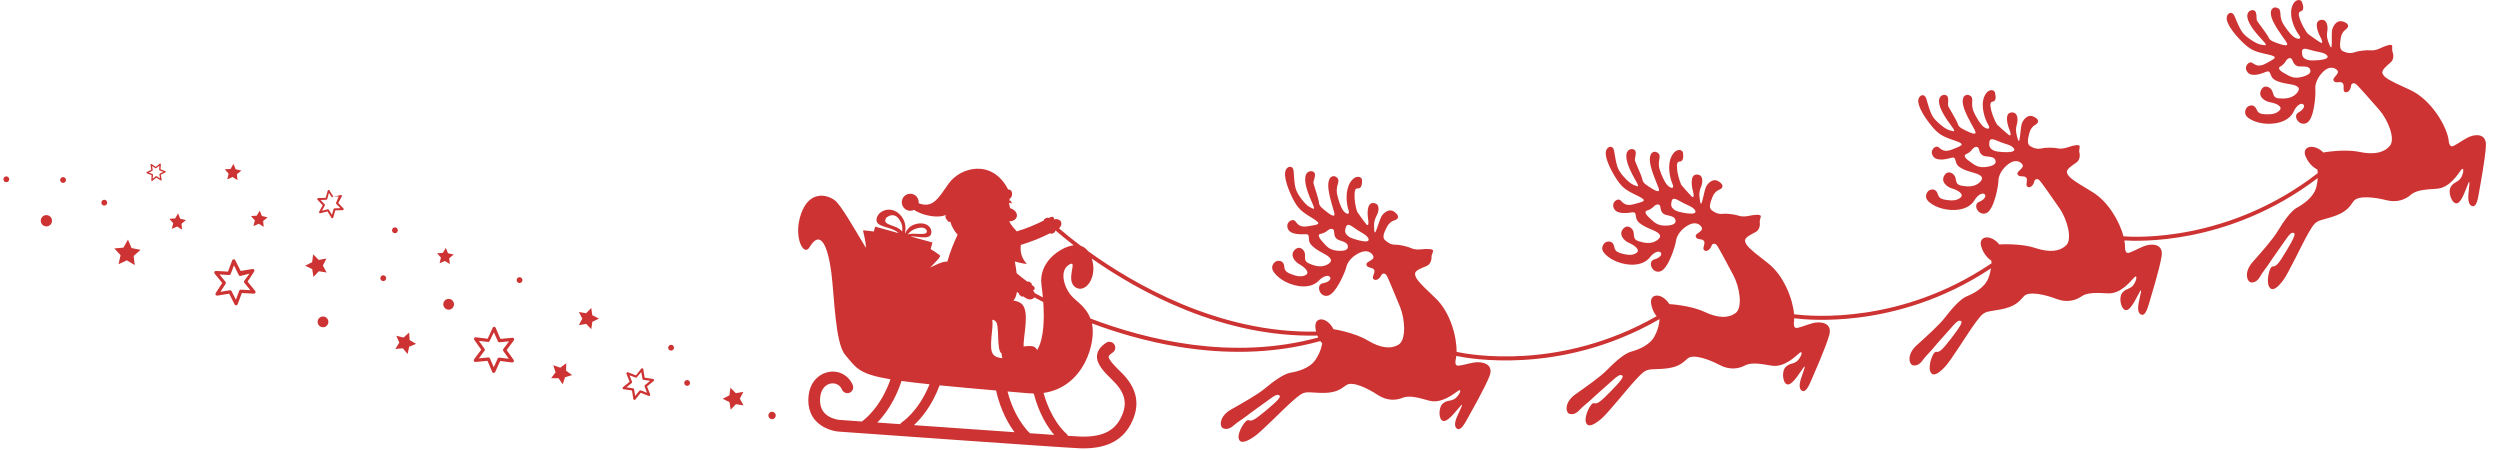 <svg width="367" height="66" viewBox="0 0 367 66" fill="none" xmlns="http://www.w3.org/2000/svg">
<path d="M362.161 20.243C361.127 20.808 360.195 21.564 359.87 21.474C359.546 21.385 359.48 20.776 359.48 20.776C359.347 18.814 357.016 14.642 353.73 13.164C350.445 11.685 350.035 11.368 349.771 10.834C349.507 10.3 350.415 9.652 350.981 9.132C351.547 8.611 351.296 7.764 351.224 7.613C351.152 7.462 351.178 7.273 351.18 6.802C351.183 6.33 350.143 6.752 349.605 7.002C349.067 7.253 348.542 7.449 348.003 7.392C347.463 7.334 346.231 7.455 345.677 7.663C345.124 7.87 344.55 7.809 343.94 7.518C343.331 7.227 343.548 6.205 343.614 5.645C343.68 5.085 343.956 4.609 344.316 4.36C344.676 4.112 345.083 3.553 344.005 3.179C342.927 2.804 342.418 4.001 342.339 4.485C342.261 4.969 342.35 6.379 342.275 6.829C342.201 7.279 341.912 6.463 341.73 5.93C341.548 5.398 341.586 4.978 341.662 4.447C341.738 3.916 341.637 2.688 340.615 2.941C339.594 3.194 340.356 4.937 340.648 5.46C340.94 5.983 341.009 6.428 340.692 6.271C340.375 6.114 338.799 4.968 338.799 4.968C338.258 4.343 337.766 3.197 337.766 3.197C337.609 2.689 337.169 1.815 337.745 1.665C338.32 1.515 338.102 0.801 337.936 0.311C337.77 -0.179 336.766 -0.224 336.413 1.174C336.06 2.572 336.901 4.349 337.439 5.056C337.978 5.763 337.462 5.811 336.925 5.541C336.387 5.272 335.552 4.157 335.147 3.465C334.743 2.773 334.771 2.064 334.771 2.064C334.747 1.392 334.576 1.199 334.103 1.098C333.91 1.057 333.199 1.145 333.388 2.259C333.576 3.372 334.94 5.165 335.568 6.066C336.194 6.966 335.186 6.647 334.181 6.294C333.175 5.94 333.144 5.725 332.958 5.357C332.772 4.988 331.701 3.59 331.422 3.19C331.144 2.792 331.361 2.548 331.169 1.857C330.976 1.167 329.767 1.441 329.912 2.523C330.057 3.605 331.286 4.994 332.149 5.92C333.012 6.846 332.564 6.64 331.918 6.558C331.272 6.475 329.774 5.495 329.252 4.832C328.729 4.167 328.324 3.038 328.005 2.314C327.687 1.59 326.929 1.857 326.875 2.623C326.821 3.39 327.767 4.755 329.06 6.055C330.354 7.355 331.005 7.581 332.851 7.976C334.697 8.372 333.866 8.618 332.72 9.275C331.574 9.932 331.099 9.526 330.613 9.221C330.127 8.916 329.287 9.831 329.953 10.62C330.619 11.409 332.148 10.738 332.73 10.52C333.313 10.302 333.226 10.983 333.588 11.432C333.949 11.88 334.866 12.17 336.168 12.363C337.469 12.557 337.825 12.992 337.105 13.748C336.384 14.505 335.315 14.501 334.564 14.44C333.814 14.381 333.79 14.016 333.577 13.398C333.363 12.781 332.352 12.283 331.908 13.261C331.464 14.239 332.499 14.889 333.31 15.024C334.12 15.159 335.155 15.631 334.652 16.192C334.149 16.754 333.331 16.817 332.457 16.771C331.582 16.726 331.443 16.438 331.225 15.984C331.007 15.53 330.598 15.343 330.102 15.577C329.607 15.811 329.386 16.608 329.806 17.084C330.226 17.559 331.6 18.294 333.523 18.157C335.446 18.02 336.386 17.116 336.719 16.359C337.051 15.602 337.685 15.088 338.047 15.277C338.408 15.466 338.28 16.034 337.396 16.527C336.513 17.02 337.529 18.618 338.64 18.04C339.751 17.462 339.969 13.794 339.892 13.109C339.815 12.424 340.145 11.359 341.107 10.463C342.067 9.568 342.829 10.093 342.829 10.093C343.916 10.724 342.255 11.33 342.581 11.857C342.872 12.328 343.502 11.853 343.883 12.18C344.255 12.5 343.803 13.362 344.274 13.52C344.786 13.691 345.115 12.968 345.132 12.621C345.148 12.274 345.501 12.093 345.831 12.327C346.161 12.56 347.922 14.593 349.236 16.081C350.551 17.567 351.683 20.388 350.839 21.398C349.994 22.409 348.555 22.76 346.328 22.297C344.1 21.834 341.07 22.385 341.07 22.385C339.638 20.975 337.839 21.487 338.461 22.96C339.083 24.434 340.183 24.878 340.183 24.878C340.183 24.878 340.227 25.079 340.251 25.41C327.189 35.529 313.532 34.836 311.734 34.694C311.145 32.518 309.504 29.579 307.116 28.159C304.017 26.317 303.646 25.956 303.444 25.396C303.242 24.836 304.217 24.295 304.838 23.843C305.459 23.39 305.305 22.52 305.25 22.362C305.195 22.203 305.242 22.019 305.298 21.551C305.353 21.083 304.272 21.384 303.709 21.572C303.147 21.759 302.602 21.895 302.073 21.776C301.544 21.657 300.305 21.638 299.731 21.781C299.158 21.924 298.595 21.799 298.022 21.44C297.449 21.082 297.779 20.092 297.908 19.543C298.037 18.994 298.364 18.552 298.75 18.346C299.136 18.14 299.603 17.633 298.574 17.137C297.544 16.643 296.904 17.773 296.772 18.244C296.639 18.715 296.569 20.127 296.444 20.565C296.319 21.003 296.124 20.16 296.003 19.611C295.882 19.062 295.966 18.649 296.103 18.13C296.239 17.61 296.276 16.38 295.232 16.514C294.188 16.65 294.75 18.467 294.981 19.02C295.213 19.573 295.231 20.023 294.933 19.831C294.636 19.639 293.199 18.322 293.199 18.322C292.732 17.639 292.372 16.445 292.372 16.445C292.273 15.922 291.935 15.004 292.523 14.92C293.111 14.836 292.975 14.102 292.865 13.597C292.755 13.092 291.762 12.933 291.255 14.281C290.747 15.629 291.382 17.49 291.838 18.253C292.294 19.017 291.775 19.005 291.272 18.677C290.769 18.348 290.063 17.146 289.739 16.412C289.416 15.678 289.523 14.978 289.523 14.978C289.575 14.308 289.427 14.096 288.968 13.943C288.781 13.88 288.064 13.886 288.126 15.014C288.189 16.142 289.342 18.078 289.864 19.043C290.386 20.009 289.419 19.577 288.46 19.112C287.501 18.647 287.493 18.43 287.35 18.042C287.206 17.655 286.299 16.143 286.067 15.716C285.836 15.288 286.078 15.071 285.964 14.363C285.85 13.655 284.618 13.791 284.641 14.881C284.663 15.972 285.728 17.492 286.482 18.509C287.236 19.527 286.812 19.272 286.18 19.117C285.548 18.962 284.17 17.818 283.725 17.1C283.281 16.381 283.005 15.212 282.77 14.457C282.535 13.701 281.752 13.881 281.612 14.636C281.472 15.392 282.259 16.856 283.398 18.293C284.537 19.732 285.159 20.031 286.948 20.633C288.738 21.235 287.886 21.386 286.672 21.907C285.459 22.429 285.032 21.972 284.584 21.615C284.135 21.257 283.198 22.07 283.771 22.93C284.344 23.788 285.94 23.296 286.543 23.146C287.145 22.996 286.984 23.662 287.292 24.15C287.601 24.636 288.479 25.028 289.751 25.368C291.023 25.708 291.328 26.18 290.526 26.85C289.725 27.52 288.662 27.393 287.923 27.25C287.184 27.105 287.203 26.74 287.06 26.103C286.916 25.465 285.969 24.856 285.417 25.777C284.865 26.698 285.82 27.462 286.611 27.687C287.403 27.912 288.376 28.5 287.814 29C287.251 29.501 286.431 29.471 285.568 29.326C284.703 29.182 284.597 28.88 284.431 28.404C284.266 27.929 283.88 27.697 283.362 27.872C282.843 28.048 282.534 28.815 282.898 29.335C283.262 29.855 284.545 30.741 286.471 30.824C288.398 30.907 289.435 30.116 289.85 29.401C290.266 28.687 290.953 28.249 291.292 28.478C291.629 28.707 291.438 29.256 290.505 29.646C289.571 30.035 290.401 31.738 291.571 31.291C292.74 30.842 293.369 27.224 293.369 26.535C293.37 25.846 293.818 24.826 294.874 24.046C295.929 23.266 296.627 23.874 296.627 23.874C297.636 24.624 295.917 25.038 296.181 25.598C296.418 26.098 297.097 25.698 297.439 26.067C297.773 26.428 297.226 27.232 297.677 27.442C298.166 27.671 298.574 26.989 298.63 26.647C298.685 26.305 299.056 26.165 299.357 26.434C299.659 26.703 301.18 28.923 302.32 30.55C303.459 32.176 304.267 35.106 303.314 36.015C302.361 36.923 300.892 37.108 298.731 36.395C296.569 35.682 293.495 35.885 293.495 35.885C292.231 34.321 290.385 34.625 290.838 36.16C291.29 37.693 292.334 38.261 292.334 38.261C292.334 38.261 292.353 38.423 292.346 38.702C292.299 38.706 292.251 38.718 292.209 38.746C279.109 47.556 266.131 46.484 263.374 46.13C263.177 43.892 261.872 40.428 259.502 38.606C256.643 36.408 256.317 36.004 256.182 35.424C256.048 34.844 257.079 34.424 257.75 34.048C258.421 33.673 258.37 32.791 258.334 32.627C258.299 32.463 258.368 32.285 258.478 31.828C258.588 31.37 257.479 31.54 256.898 31.658C256.317 31.777 255.761 31.847 255.249 31.666C254.737 31.485 253.508 31.317 252.922 31.391C252.336 31.465 251.792 31.273 251.265 30.848C250.738 30.424 251.184 29.48 251.377 28.951C251.569 28.421 251.946 28.021 252.354 27.863C252.762 27.704 253.286 27.256 252.322 26.642C251.358 26.028 250.589 27.074 250.401 27.526C250.214 27.978 249.978 29.37 249.801 29.791C249.625 30.211 249.531 29.35 249.476 28.79C249.42 28.231 249.553 27.831 249.749 27.331C249.946 26.832 250.128 25.614 249.075 25.624C248.022 25.633 248.365 27.505 248.53 28.081C248.694 28.658 248.659 29.107 248.386 28.88C248.113 28.654 246.842 27.175 246.842 27.175C246.459 26.442 246.242 25.214 246.242 25.214C246.205 24.682 245.978 23.731 246.573 23.718C247.167 23.705 247.119 22.96 247.069 22.446C247.019 21.931 246.052 21.654 245.388 22.932C244.725 24.21 245.136 26.133 245.498 26.946C245.861 27.758 245.347 27.685 244.886 27.299C244.425 26.912 243.866 25.635 243.631 24.868C243.397 24.101 243.586 23.419 243.586 23.419C243.716 22.759 243.594 22.532 243.157 22.324C242.978 22.239 242.265 22.16 242.194 23.287C242.123 24.413 243.039 26.473 243.444 27.494C243.848 28.515 242.939 27.971 242.041 27.395C241.143 26.818 241.161 26.602 241.065 26.2C240.968 25.799 240.246 24.189 240.066 23.737C239.887 23.285 240.153 23.098 240.124 22.382C240.094 21.666 238.855 21.653 238.748 22.739C238.641 23.824 239.52 25.459 240.148 26.56C240.776 27.66 240.386 27.356 239.777 27.127C239.167 26.897 237.933 25.597 237.577 24.83C237.22 24.063 237.084 22.871 236.94 22.093C236.796 21.314 235.997 21.4 235.768 22.133C235.54 22.866 236.148 24.413 237.11 25.977C238.072 27.54 238.653 27.912 240.361 28.724C242.068 29.535 241.202 29.583 239.936 29.956C238.669 30.329 238.3 29.824 237.897 29.416C237.494 29.007 236.466 29.703 236.934 30.623C237.402 31.544 239.044 31.247 239.661 31.17C240.278 31.093 240.038 31.735 240.287 32.255C240.537 32.775 241.362 33.269 242.586 33.759C243.809 34.248 244.056 34.753 243.181 35.323C242.305 35.892 241.265 35.64 240.548 35.407C239.832 35.176 239.893 34.816 239.826 34.166C239.759 33.516 238.89 32.798 238.233 33.646C237.576 34.495 238.435 35.367 239.193 35.685C239.951 36.003 240.849 36.702 240.232 37.132C239.614 37.561 238.803 37.434 237.962 37.187C237.121 36.94 237.051 36.627 236.942 36.135C236.834 35.643 236.479 35.367 235.943 35.48C235.407 35.593 235.009 36.316 235.309 36.876C235.609 37.435 236.778 38.468 238.682 38.781C240.586 39.093 241.709 38.432 242.206 37.772C242.703 37.113 243.438 36.76 243.746 37.028C244.055 37.295 243.8 37.817 242.827 38.093C241.853 38.368 242.477 40.158 243.69 39.852C244.904 39.548 245.957 36.031 246.04 35.347C246.122 34.663 246.688 33.704 247.828 33.056C248.968 32.407 249.59 33.096 249.59 33.096C250.504 33.961 248.748 34.166 248.944 34.754C249.119 35.279 249.842 34.963 250.137 35.37C250.426 35.768 249.788 36.5 250.211 36.763C250.67 37.048 251.157 36.421 251.251 36.087C251.347 35.754 251.732 35.659 251.999 35.963C252.267 36.266 253.515 38.651 254.455 40.402C255.395 42.152 255.851 45.158 254.796 45.946C253.743 46.733 252.261 46.741 250.199 45.775C248.136 44.808 245.06 44.643 245.06 44.643C243.988 42.939 242.12 43.02 242.388 44.597C242.535 45.467 242.894 46.057 243.188 46.419C228.988 54.533 215.681 52.059 213.827 51.656C213.859 49.411 212.905 45.817 210.72 43.761C208.091 41.287 207.807 40.854 207.731 40.262C207.654 39.671 208.723 39.357 209.428 39.05C210.133 38.745 210.17 37.862 210.15 37.696C210.13 37.529 210.216 37.36 210.372 36.915C210.527 36.471 209.406 36.529 208.816 36.589C208.226 36.648 207.665 36.662 207.173 36.431C206.682 36.2 205.476 35.911 204.885 35.925C204.294 35.94 203.772 35.695 203.289 35.22C202.807 34.745 203.344 33.851 203.588 33.343C203.832 32.836 204.247 32.477 204.669 32.36C205.091 32.243 205.657 31.849 204.759 31.142C203.861 30.434 202.991 31.398 202.76 31.829C202.529 32.26 202.156 33.622 201.939 34.022C201.722 34.422 201.714 33.556 201.714 32.994C201.715 32.432 201.886 32.048 202.131 31.571C202.377 31.094 202.678 29.901 201.63 29.805C200.581 29.709 200.737 31.605 200.844 32.195C200.951 32.785 200.871 33.228 200.622 32.975C200.372 32.723 199.254 31.124 199.254 31.124C198.945 30.357 198.851 29.113 198.851 29.113C198.868 28.581 198.735 27.611 199.328 27.658C199.921 27.704 199.947 26.959 199.948 26.442C199.949 25.926 199.014 25.554 198.227 26.758C197.44 27.962 197.659 29.917 197.939 30.762C198.219 31.605 197.715 31.481 197.294 31.051C196.873 30.621 196.443 29.294 196.286 28.508C196.129 27.721 196.384 27.061 196.384 27.061C196.58 26.418 196.481 26.18 196.066 25.929C195.896 25.827 195.195 25.677 195.012 26.791C194.829 27.905 195.539 30.045 195.839 31.102C196.14 32.158 195.289 31.526 194.453 30.862C193.617 30.199 193.656 29.985 193.601 29.576C193.544 29.168 192.984 27.495 192.85 27.027C192.717 26.559 193 26.401 193.042 25.685C193.083 24.97 191.852 24.833 191.637 25.901C191.423 26.97 192.136 28.685 192.653 29.843C193.169 31 192.811 30.659 192.227 30.37C191.643 30.081 190.543 28.664 190.264 27.866C189.985 27.067 189.968 25.867 189.902 25.079C189.836 24.29 189.032 24.295 188.732 25.001C188.433 25.708 188.885 27.307 189.686 28.959C190.489 30.611 191.031 31.039 192.649 32.018C194.268 32.997 193.402 32.956 192.105 33.2C190.807 33.445 190.489 32.905 190.128 32.459C189.767 32.011 188.677 32.601 189.051 33.564C189.425 34.528 191.09 34.395 191.712 34.38C192.333 34.365 192.031 34.98 192.227 35.522C192.424 36.064 193.197 36.638 194.366 37.248C195.535 37.858 195.731 38.385 194.804 38.864C193.876 39.342 192.866 38.987 192.175 38.685C191.485 38.382 191.581 38.031 191.58 37.377C191.578 36.724 190.782 35.923 190.045 36.701C189.307 37.48 190.076 38.433 190.799 38.826C191.522 39.219 192.347 40.004 191.69 40.369C191.033 40.735 190.238 40.527 189.425 40.197C188.613 39.867 188.574 39.549 188.515 39.049C188.457 38.549 188.13 38.238 187.585 38.297C187.041 38.356 186.574 39.036 186.817 39.623C187.06 40.21 188.121 41.354 189.986 41.855C191.849 42.356 193.033 41.81 193.593 41.204C194.153 40.598 194.919 40.321 195.2 40.617C195.48 40.914 195.175 41.408 194.179 41.585C193.183 41.761 193.626 43.604 194.865 43.422C196.104 43.24 197.499 39.848 197.648 39.175C197.797 38.503 198.456 37.605 199.655 37.074C200.854 36.543 201.405 37.289 201.405 37.289C202.229 38.241 200.46 38.27 200.597 38.874C200.72 39.413 201.47 39.171 201.724 39.606C201.971 40.031 201.264 40.697 201.659 41C202.087 41.329 202.634 40.754 202.761 40.431C202.889 40.109 203.282 40.054 203.518 40.382C203.754 40.71 204.761 43.209 205.523 45.044C206.284 46.879 206.441 49.914 205.313 50.593C204.186 51.271 202.712 51.13 200.754 49.962C198.798 48.795 195.751 48.322 195.751 48.322C194.854 46.52 192.986 46.414 193.096 48.01C193.113 48.254 193.153 48.474 193.2 48.68C178.902 48.945 166.427 41.703 159.724 36.863C159.419 36.457 159.06 36.217 158.68 36.096C157.266 35.035 156.182 34.139 155.47 33.526C155.776 33.24 155.903 32.849 155.74 32.539C155.567 32.211 155.139 32.089 154.707 32.211C154.742 32.131 154.746 32.047 154.708 31.975C154.632 31.83 154.41 31.781 154.222 31.874C154.219 31.875 154.216 31.877 154.212 31.878L153.961 32.011C153.883 31.944 153.768 31.925 153.67 31.974L153.38 32.118C153.283 32.165 153.229 32.265 153.232 32.367C151.953 33.018 150.625 33.555 149.259 33.971C148.903 33.533 148.463 33.145 148.144 32.483C148.168 32.485 148.191 32.489 148.215 32.49C148.803 32.497 149.284 32.108 149.289 31.622C149.293 31.17 148.84 30.701 148.264 30.549C148.257 30.495 148.253 30.442 148.245 30.387C148.208 30.171 148.155 29.963 148.093 29.76C148.35 29.807 148.546 29.873 148.546 29.873C148.475 29.426 148.076 29.364 148.076 29.364L148.332 29.321C148.257 29.274 148.176 29.248 148.094 29.231C148.805 29.012 148.717 27.73 148 27.829C145.663 23.262 140.984 24.526 139.262 26.953C137.771 29.053 136.962 30.659 134.856 29.829C134.925 29.205 134.523 28.614 133.899 28.473C133.229 28.321 132.565 28.743 132.415 29.415C132.265 30.088 132.687 30.757 133.356 30.909C133.646 30.975 133.932 30.928 134.179 30.805C134.25 30.863 134.324 30.917 134.398 30.957C136.456 32.075 138.553 31.844 138.85 31.512C138.58 31.99 139.26 32.559 139.26 32.559C139.305 32.605 139.387 32.586 139.49 32.527C139.716 33.266 140.091 33.922 140.576 34.456C140.115 35.43 139.497 36.872 139.067 38.407C138.463 38.349 137.588 38.773 136.557 39.273C137.187 38.638 137.847 37.95 137.985 37.684C138 37.637 138 37.594 137.989 37.555C137.96 37.445 137.845 37.358 137.711 37.289C137.366 37.032 137 36.793 136.619 36.571L136.883 35.596L136.754 35.561L133.647 34.701C133.978 34.691 134.356 34.733 134.723 34.775C135.448 34.857 136.198 34.94 136.532 34.606C136.692 34.447 136.752 34.205 136.716 33.866C136.677 33.492 136.317 33.026 135.705 32.857C135.273 32.737 134.772 32.772 134.217 32.961C133.622 33.164 133.181 33.6 132.867 34.296L132.856 34.271C132.994 33.444 132.966 32.565 132.313 31.733C131.959 31.282 131.536 30.985 131.055 30.852C130.051 30.575 129.076 31.103 128.793 31.77C128.65 32.107 128.631 32.378 128.732 32.596C128.925 33.007 129.538 33.193 130.188 33.389C130.829 33.583 131.492 33.784 131.905 34.221L128.6 33.307L128.473 33.272L128.279 33.987C127.458 33.871 126.902 33.826 126.776 33.817C126.758 33.815 126.748 33.815 126.748 33.815C126.736 33.826 126.72 33.874 126.713 33.926C126.697 33.99 127.11 35.34 127.114 36.394C125.403 33.552 123.457 30.08 122.527 29.39C121.377 28.537 118.815 27.943 117.604 31.365C116.393 34.787 117.994 37.716 118.816 36.324C120.518 33.441 121.565 36.401 122.032 39.964C122.5 43.529 122.597 50.349 124.069 52.088C125.706 54.022 126.014 54.891 130.724 55.685C129.312 59.714 127.023 61.519 126.524 61.874C124.55 61.733 123.312 61.644 123.248 61.64C123.241 61.64 122.453 61.58 121.703 61.152C120.747 60.607 120.317 59.738 120.388 58.493C120.47 57.063 121.258 56.423 121.967 56.3C122.51 56.206 123.265 56.383 123.605 57.189C123.79 57.628 124.293 57.834 124.729 57.648C125.165 57.463 125.368 56.957 125.183 56.519C124.589 55.112 123.179 54.341 121.673 54.601C120.378 54.824 118.816 55.95 118.675 58.39C118.537 60.804 119.787 62.04 120.86 62.651C121.262 62.88 121.663 63.036 122.014 63.142C122.612 63.321 123.066 63.356 123.136 63.36C124.488 63.457 156.287 65.733 158.538 65.81C162.2 65.936 164.627 64.799 165.958 62.336C167.473 59.532 167.01 57.006 164.544 54.613C163.994 54.079 162.705 52.828 162.748 52.352C162.753 52.299 162.81 52.102 163.336 51.757C163.732 51.497 163.842 50.963 163.583 50.564C163.323 50.165 162.792 50.053 162.396 50.313C161.549 50.868 161.107 51.481 161.042 52.187C160.929 53.395 161.976 54.514 163.356 55.853C165.265 57.705 165.593 59.398 164.451 61.511C163.446 63.372 161.585 64.19 158.593 64.088C158.343 64.08 157.705 64.043 156.772 63.982C156.728 63.872 156.667 63.769 156.569 63.689C156.563 63.683 155.872 63.111 155.07 61.904C154.477 61.012 153.729 59.605 153.193 57.682C159.196 56.821 160.932 50.189 160.299 47.474C163.877 48.812 168.267 50.136 173.121 50.923C179.491 51.957 186.656 52.065 193.814 50.069C193.973 50.282 194.097 50.39 194.097 50.39C194.097 50.39 193.98 51.545 193.103 52.829C192.227 54.112 190.405 54.551 189.438 54.712C188.472 54.872 186.879 56.02 185.752 56.975C184.624 57.93 182.472 59.122 180.71 60.123C178.946 61.123 179.031 62.61 179.523 62.857C180.016 63.103 180.602 62.922 181.105 62.453C181.608 61.985 182.579 61.414 182.994 61.07C183.41 60.726 185.464 59.277 186.356 58.617C187.248 57.958 187.534 57.859 187.812 58.049C188.09 58.24 187.619 58.784 185.898 60.224C184.177 61.664 183.743 61.873 183.297 61.685C182.853 61.499 181.66 63.428 181.836 64.32C182.011 65.212 182.898 64.902 184.045 64.145C185.193 63.387 188.231 60.182 189.906 58.728C191.582 57.274 191.499 57.595 193.792 57.675C196.084 57.756 196.75 57.162 197.643 56.532C198.537 55.903 200.826 57.032 202.216 57.955C203.606 58.878 204.937 58.785 205.853 58.413C206.768 58.041 207.851 58.258 209.761 58.804C211.671 59.35 213.568 57.678 214.075 57.361C214.582 57.045 214.404 57.748 213.769 58.371C213.133 58.995 212.471 58.631 211.791 59.256C211.11 59.88 211.174 61.733 211.919 61.806C212.665 61.879 214.01 59.992 214.453 59.54C214.896 59.088 214.405 60.028 213.932 61.073C213.46 62.118 213.507 62.77 213.968 62.972C214.428 63.173 214.937 62.355 215.414 61.477C215.891 60.6 217.949 57.008 218.66 55.213C219.371 53.417 217.556 53.021 216.393 53.217C215.23 53.413 214.104 53.82 213.826 53.629C213.548 53.439 213.684 52.843 213.684 52.843C213.73 52.67 213.761 52.467 213.784 52.251C214.846 52.475 218.449 53.123 223.489 52.845C228.988 52.542 236.185 51.132 243.605 46.857C243.608 46.86 243.618 46.867 243.618 46.867C243.618 46.867 243.616 48.029 242.871 49.393C242.126 50.757 240.357 51.377 239.411 51.634C238.466 51.891 236.995 53.193 235.969 54.255C234.942 55.318 232.919 56.72 231.264 57.892C229.61 59.064 229.841 60.536 230.356 60.731C230.869 60.928 231.435 60.688 231.889 60.171C232.343 59.655 233.252 58.99 233.631 58.605C234.011 58.221 235.911 56.573 236.733 55.827C237.556 55.081 237.83 54.955 238.126 55.116C238.422 55.278 238.007 55.866 236.437 57.472C234.868 59.078 234.456 59.328 233.996 59.187C233.535 59.045 232.539 61.085 232.802 61.955C233.065 62.825 233.916 62.428 234.983 61.559C236.049 60.69 238.755 57.196 240.277 55.581C241.799 53.966 241.749 54.294 244.038 54.145C246.326 53.996 246.93 53.338 247.757 52.622C248.583 51.906 250.973 52.801 252.446 53.581C253.92 54.361 255.236 54.134 256.109 53.673C256.983 53.212 258.081 53.319 260.035 53.671C261.99 54.023 263.711 52.168 264.184 51.803C264.657 51.437 264.549 52.155 263.979 52.839C263.409 53.523 262.714 53.227 262.099 53.917C261.483 54.606 261.731 56.444 262.479 56.441C263.227 56.439 264.378 54.426 264.774 53.933C265.17 53.44 264.775 54.423 264.408 55.511C264.041 56.598 264.153 57.243 264.631 57.397C265.109 57.551 265.535 56.686 265.922 55.765C266.31 54.843 268.001 51.063 268.53 49.206C269.059 47.348 267.214 47.135 266.077 47.446C264.94 47.757 263.86 48.276 263.564 48.113C263.268 47.952 263.344 47.345 263.344 47.345C263.374 47.163 263.385 46.95 263.386 46.725C264.768 46.895 268.199 47.183 272.769 46.62C278.193 45.951 285.211 44.08 292.273 39.395C292.213 39.812 292.097 40.317 291.879 40.863C291.301 42.307 289.617 43.134 288.709 43.502C287.801 43.869 286.496 45.338 285.602 46.516C284.708 47.694 282.866 49.328 281.363 50.691C279.858 52.053 280.263 53.487 280.796 53.62C281.329 53.753 281.863 53.448 282.252 52.88C282.642 52.313 283.465 51.544 283.796 51.117C284.127 50.69 285.818 48.826 286.547 47.987C287.276 47.148 287.533 46.989 287.845 47.115C288.158 47.24 287.816 47.874 286.448 49.656C285.08 51.438 284.701 51.737 284.227 51.651C283.753 51.565 283.006 53.71 283.37 54.543C283.733 55.377 284.531 54.88 285.487 53.89C286.443 52.899 288.716 49.105 290.036 47.32C291.356 45.535 291.345 45.866 293.599 45.444C295.852 45.023 296.374 44.298 297.11 43.487C297.846 42.677 300.323 43.281 301.878 43.879C303.433 44.478 304.712 44.095 305.525 43.532C306.337 42.97 307.44 42.944 309.421 43.061C311.403 43.177 312.892 41.13 313.319 40.71C313.746 40.291 313.723 41.016 313.238 41.764C312.753 42.512 312.027 42.301 311.498 43.06C310.969 43.818 311.431 45.614 312.174 45.523C312.917 45.431 313.822 43.294 314.156 42.757C314.49 42.219 314.215 43.243 313.979 44.367C313.743 45.491 313.931 46.117 314.423 46.213C314.916 46.309 315.236 45.4 315.512 44.438C315.788 43.477 317.02 39.52 317.325 37.612C317.631 35.703 315.775 35.712 314.683 36.157C313.591 36.602 312.58 37.245 312.267 37.12C311.955 36.994 311.958 36.382 311.958 36.382C311.972 36.075 311.933 35.703 311.855 35.295C313.016 35.374 316.629 35.498 321.482 34.555C326.793 33.523 333.581 31.202 340.238 26.145C340.218 26.541 340.16 27.005 340.019 27.518C339.608 29.018 338.029 30.032 337.167 30.501C336.306 30.969 335.175 32.578 334.42 33.85C333.664 35.123 332.019 36.957 330.678 38.481C329.337 40.005 329.9 41.385 330.445 41.457C330.989 41.529 331.484 41.165 331.808 40.557C332.131 39.949 332.862 39.091 333.143 38.628C333.423 38.166 334.894 36.123 335.523 35.205C336.152 34.288 336.39 34.102 336.714 34.191C337.039 34.281 336.771 34.949 335.612 36.876C334.454 38.803 334.112 39.142 333.631 39.111C333.149 39.08 332.649 41.296 333.104 42.082C333.56 42.869 334.296 42.285 335.135 41.192C335.973 40.099 337.804 36.071 338.915 34.146C340.025 32.221 340.051 32.551 342.242 31.877C344.434 31.202 344.871 30.421 345.51 29.532C346.149 28.644 348.678 28.962 350.29 29.38C351.902 29.798 353.13 29.273 353.874 28.621C354.619 27.969 355.711 27.819 357.692 27.709C359.674 27.6 360.922 25.395 361.299 24.93C361.675 24.464 361.735 25.188 361.337 25.986C360.939 26.784 360.196 26.658 359.756 27.472C359.315 28.286 359.976 30.018 360.704 29.842C361.431 29.667 362.09 27.441 362.361 26.868C362.633 26.296 362.474 27.345 362.366 28.488C362.259 29.632 362.515 30.234 363.015 30.273C363.515 30.313 363.73 29.373 363.897 28.386C364.063 27.398 364.841 23.326 364.93 21.395C365.039 19.456 363.196 19.676 362.161 20.243ZM337.989 11.275C336.735 11.624 336.167 11.204 335.528 10.859C334.89 10.514 334.125 10.023 334.875 9.692C334.875 9.692 335.324 9.402 335.554 8.975C335.783 8.548 336.321 8.299 336.512 8.811C336.703 9.323 336.971 9.782 337.69 9.757C338.408 9.731 338.905 9.763 339.092 10.131C339.277 10.501 339.243 10.928 337.989 11.275ZM341.069 8.734C340.327 8.891 339.348 8.868 339.348 8.868C339.348 8.868 338.098 8.899 337.965 8.024C337.833 7.149 338.043 6.997 339.054 7.3C340.065 7.602 340.294 7.565 340.948 7.758C341.603 7.95 342.183 8.499 341.069 8.734ZM291.685 24.495C290.4 24.698 289.882 24.217 289.287 23.802C288.691 23.386 287.985 22.811 288.768 22.568C288.768 22.568 289.248 22.331 289.524 21.933C289.8 21.535 290.362 21.347 290.495 21.878C290.627 22.409 290.842 22.896 291.559 22.952C292.276 23.008 292.767 23.097 292.911 23.484C293.052 23.871 292.97 24.291 291.685 24.495ZM295.033 22.32C294.277 22.391 293.306 22.257 293.306 22.257C293.306 22.257 292.06 22.145 292.027 21.261C291.994 20.376 292.221 20.25 293.191 20.665C294.161 21.08 294.393 21.07 295.021 21.336C295.65 21.602 296.165 22.213 295.033 22.32ZM244.612 33.12C243.311 33.169 242.853 32.628 242.311 32.145C241.769 31.663 241.136 31.006 241.942 30.86C241.942 30.86 242.447 30.681 242.767 30.319C243.088 29.958 243.669 29.839 243.738 30.381C243.806 30.924 243.962 31.433 244.668 31.574C245.373 31.715 245.85 31.862 245.947 32.263C246.043 32.664 245.911 33.072 244.612 33.12ZM248.194 31.362C247.435 31.342 246.486 31.093 246.486 31.093C246.486 31.093 245.262 30.833 245.334 29.951C245.406 29.07 245.646 28.971 246.56 29.499C247.475 30.027 247.707 30.044 248.299 30.384C248.892 30.723 249.33 31.391 248.194 31.362ZM196.446 36.813C195.147 36.731 194.745 36.148 194.253 35.613C193.762 35.078 193.197 34.362 194.014 34.297C194.014 34.297 194.534 34.17 194.889 33.843C195.244 33.515 195.834 33.454 195.848 34.002C195.863 34.549 195.968 35.07 196.656 35.281C197.344 35.492 197.804 35.686 197.86 36.095C197.917 36.504 197.745 36.896 196.446 36.813ZM200.185 35.423C199.432 35.328 198.513 34.985 198.513 34.985C198.513 34.985 197.32 34.604 197.479 33.734C197.637 32.864 197.886 32.789 198.744 33.407C199.602 34.024 199.831 34.064 200.387 34.461C200.943 34.858 201.314 35.566 200.185 35.423ZM157.619 36.007C156.591 36.13 155.692 36.721 155.692 36.721C155.692 36.721 152.437 38.416 152.888 41.842C152.958 42.353 153.033 42.975 153.096 43.66C152.603 43.406 152.198 43.189 151.883 43.016C151.835 42.87 151.761 42.724 151.643 42.595C151.729 42.59 151.806 42.557 151.853 42.49C151.947 42.357 151.89 42.136 151.721 42.01C151.717 42.008 151.714 42.005 151.711 42.004L151.462 41.826C151.481 41.727 151.465 41.624 151.38 41.561L151.12 41.365C151.032 41.299 150.926 41.315 150.836 41.365C150.289 40.967 149.757 40.547 149.243 40.105C149.175 39.531 149.081 38.947 148.977 38.385C150.011 38.692 150.731 38.754 150.731 38.754C150.208 38.117 149.712 37.347 149.846 36.085C149.851 36.037 149.85 35.998 149.854 35.952C151.333 35.51 152.768 34.94 154.156 34.238C154.235 34.318 154.357 34.344 154.462 34.292L154.752 34.149C154.851 34.1 154.906 33.996 154.9 33.892L154.975 33.851C155.567 34.367 156.462 35.115 157.619 36.007ZM146.219 57.325C146.878 60.219 148.02 62.22 148.936 63.446C144.353 63.129 138.879 62.743 134.163 62.41C135.198 61.461 136.791 59.624 137.936 56.566C140.213 56.793 142.945 57.041 146.219 57.325ZM147.149 52.587C145.356 52.372 145.294 51.65 145.671 48.217C145.718 47.786 145.71 47.367 145.678 46.955C145.744 46.925 145.865 46.951 146.108 47.11C146.836 47.616 146.186 51.439 147.068 51.916C147.044 52.011 147.037 52.116 147.055 52.236C147.078 52.372 147.115 52.475 147.149 52.587ZM147.923 29.205C147.916 29.205 147.909 29.206 147.901 29.207C147.898 29.198 147.894 29.189 147.889 29.18C147.901 29.188 147.914 29.197 147.923 29.205ZM134.358 33.605C134.892 33.421 135.289 33.37 135.575 33.449C135.808 33.513 135.928 33.653 136.028 33.802C136.036 33.811 136.046 33.823 136.05 33.842C136.079 33.978 136.061 34.088 135.995 34.167C135.831 34.365 135.395 34.352 134.891 34.336C134.38 34.319 133.68 34.252 133.243 34.438L133.269 34.406C133.559 34.05 133.855 33.779 134.358 33.605ZM130.941 33.117C130.467 32.945 130.057 32.796 129.967 32.513C129.918 32.361 129.965 32.185 130.121 31.961C130.25 31.844 130.712 31.473 131.279 31.63C131.608 31.72 131.852 31.947 132.104 32.368C132.555 33.127 132.47 33.572 132.436 33.985L132.383 33.926C131.989 33.474 131.552 33.339 130.941 33.117ZM132.351 55.924C133.501 56.083 134.849 56.244 136.454 56.413C134.844 60.42 132.418 61.979 132.383 62.001C132.276 62.067 132.201 62.162 132.143 62.267C130.942 62.181 129.815 62.101 128.792 62.029C129.893 60.895 131.348 58.946 132.351 55.924ZM151.203 63.602C150.706 63.137 148.878 61.219 147.907 57.47C148.887 57.555 149.895 57.64 150.968 57.731C151.236 57.754 151.497 57.765 151.752 57.768C152.545 60.816 153.862 62.785 154.756 63.842C153.718 63.773 152.517 63.692 151.203 63.602ZM152.257 51.394C152.223 51.305 152.177 51.228 152.12 51.167C151.882 50.913 151.754 50.686 150.268 50.861C150.192 49.279 151.258 45.559 149.897 44.537C149.609 44.321 149.199 44.191 148.762 44.111C149.034 43.837 149.198 43.397 149.283 42.851C149.383 42.927 149.487 43.001 149.588 43.074C149.581 43.164 149.602 43.253 149.678 43.311L149.938 43.505C150.023 43.569 150.126 43.556 150.215 43.51L150.513 43.716C150.983 44.05 151.569 44.033 151.824 43.669C151.828 43.663 151.829 43.655 151.832 43.648C152.185 43.839 152.628 44.074 153.15 44.338C153.321 46.761 153.269 49.715 152.257 51.394ZM160.077 46.756C159.251 44.722 157.902 44.296 157.021 43.099C156.141 41.905 155.55 39.68 156.946 38.851C158.374 38.002 156.21 41.268 157.99 42.242C159.372 42.998 161.163 40.743 160.269 37.954C163.756 40.395 168.554 43.304 174.226 45.562C179.892 47.819 186.431 49.423 193.392 49.26C193.432 49.361 193.473 49.457 193.517 49.544C180.871 53.006 168.225 49.861 160.077 46.756Z" fill="#CC3332"/>
<path d="M108.037 59.332L107.264 60.144L107.091 59.031L106.083 58.541L107.081 58.035L107.23 56.92L108.021 57.72L109.122 57.521L108.612 58.521L109.143 59.513L108.037 59.332Z" fill="#CC3332"/>
<path d="M69.608 49.626C69.656 49.544 69.748 49.499 69.842 49.51L71.597 49.726L72.328 48.11C72.367 48.023 72.453 47.969 72.548 47.97C72.642 47.971 72.727 48.028 72.764 48.115L73.46 49.751L75.219 49.582C75.313 49.573 75.404 49.62 75.45 49.703C75.496 49.786 75.49 49.889 75.433 49.965L74.374 51.385L75.403 52.832C75.457 52.91 75.462 53.012 75.413 53.094C75.365 53.175 75.274 53.221 75.18 53.209L73.425 52.993L72.694 54.609C72.655 54.696 72.569 54.75 72.474 54.75C72.379 54.748 72.294 54.692 72.257 54.604L71.562 52.969L69.802 53.137C69.708 53.146 69.618 53.098 69.571 53.016C69.525 52.933 69.532 52.831 69.588 52.755L70.648 51.334L69.62 49.887C69.564 49.81 69.559 49.707 69.608 49.626ZM71.869 50.065C71.824 50.147 71.769 50.213 71.674 50.201L70.302 50.041L71.127 51.194C71.187 51.279 71.191 51.397 71.129 51.48L70.291 52.607L71.688 52.474C71.791 52.464 71.89 52.523 71.931 52.62L72.482 53.917L73.061 52.636C73.105 52.54 73.204 52.484 73.307 52.497L74.699 52.667L73.883 51.52C73.823 51.434 73.824 51.32 73.887 51.236L74.726 50.11L73.331 50.244C73.228 50.254 73.13 50.195 73.089 50.099L72.499 48.781L71.881 50.04C71.878 50.049 71.874 50.056 71.869 50.065Z" fill="#CC3332"/>
<path d="M85.481 46.765L84.977 45.803L86.042 45.987L86.796 45.21L86.953 46.285L87.923 46.767L86.954 47.246L86.801 48.322L86.045 47.543L84.98 47.726L85.481 46.765Z" fill="#CC3332"/>
<path d="M82.245 53.975L81.216 53.614L81.559 54.653L80.902 55.524L81.99 55.52L82.612 56.42L82.942 55.378L83.983 55.062L83.099 54.422L83.121 53.329L82.245 53.975Z" fill="#CC3332"/>
<path d="M76.666 41.274C76.75 41.052 76.64 40.804 76.421 40.719C76.201 40.633 75.954 40.743 75.869 40.964C75.785 41.185 75.895 41.434 76.114 41.519C76.334 41.605 76.581 41.494 76.666 41.274Z" fill="#CC3332"/>
<path d="M60.138 49.921L60.058 48.821L59.239 49.552L58.174 49.287L58.614 50.297L58.036 51.232L59.127 51.126L59.834 51.97L60.069 50.894L61.084 50.48L60.138 49.921Z" fill="#CC3332"/>
<path d="M65.765 37.176L65.444 36.385L65.015 37.121L64.166 37.181L64.731 37.821L64.528 38.651L65.307 38.31L66.03 38.762L65.945 37.911L66.595 37.361L65.765 37.176Z" fill="#CC3332"/>
<path d="M56.435 41.231C56.22 41.327 55.967 41.228 55.872 41.012C55.776 40.794 55.874 40.541 56.089 40.446C56.305 40.35 56.557 40.449 56.653 40.666C56.749 40.882 56.651 41.136 56.435 41.231Z" fill="#CC3332"/>
<path d="M1.1 26.712C0.885 26.807 0.632 26.708 0.537 26.492C0.441 26.275 0.539 26.021 0.754 25.926C0.969 25.831 1.222 25.929 1.317 26.146C1.413 26.362 1.315 26.616 1.1 26.712Z" fill="#CC3332"/>
<path d="M58.17 34.19C57.96 34.297 57.703 34.212 57.596 34.002C57.488 33.791 57.572 33.532 57.781 33.425C57.991 33.317 58.248 33.401 58.356 33.612C58.463 33.824 58.38 34.082 58.17 34.19Z" fill="#CC3332"/>
<path d="M101.044 56.608C100.829 56.704 100.576 56.605 100.48 56.389C100.385 56.172 100.482 55.918 100.698 55.823C100.913 55.728 101.166 55.826 101.261 56.043C101.356 56.259 101.259 56.512 101.044 56.608Z" fill="#CC3332"/>
<path d="M45.834 39.51L44.795 39.008L45.822 38.485L45.974 37.337L46.788 38.159L47.922 37.952L47.398 38.983L47.946 40.003L46.808 39.818L46.013 40.655L45.834 39.51Z" fill="#CC3332"/>
<path d="M98.707 51.425C98.496 51.531 98.24 51.443 98.135 51.231C98.029 51.018 98.116 50.761 98.327 50.656C98.538 50.551 98.794 50.638 98.899 50.85C99.004 51.063 98.918 51.32 98.707 51.425Z" fill="#CC3332"/>
<path d="M34.301 38.056C34.396 38.051 34.484 38.103 34.527 38.188L35.328 39.773L37.072 39.488C37.166 39.473 37.259 39.514 37.311 39.594C37.363 39.674 37.362 39.777 37.311 39.856L36.347 41.344L37.468 42.72C37.527 42.794 37.539 42.896 37.496 42.981C37.453 43.066 37.365 43.117 37.27 43.112L35.505 43.013L34.883 44.675C34.849 44.764 34.767 44.825 34.673 44.829C34.578 44.834 34.49 44.782 34.447 44.698L33.646 43.112L31.901 43.397C31.808 43.413 31.715 43.371 31.663 43.291C31.611 43.211 31.611 43.109 31.663 43.029L32.627 41.542L31.506 40.165C31.446 40.092 31.434 39.99 31.477 39.905C31.52 39.82 31.608 39.769 31.703 39.774L33.468 39.873L34.091 38.211C34.124 38.122 34.207 38.061 34.301 38.056ZM35.229 40.523C35.135 40.531 35.036 40.354 34.993 40.269L34.352 38.95L33.856 40.236C33.819 40.334 33.722 40.381 33.618 40.375L32.218 40.288L33.107 41.376C33.173 41.456 33.179 41.569 33.123 41.657L32.359 42.835L33.741 42.609C33.844 42.593 33.946 42.644 33.993 42.737L34.628 43.995L35.121 42.678C35.158 42.58 35.254 42.518 35.357 42.523L36.756 42.601L35.867 41.51C35.801 41.429 35.795 41.314 35.852 41.227L36.627 40.17L35.254 40.52C35.245 40.522 35.237 40.522 35.229 40.523Z" fill="#CC3332"/>
<path d="M38.447 31.713L38.126 30.921L37.696 31.657L36.848 31.718L37.413 32.358L37.21 33.187L37.989 32.847L38.711 33.299L38.627 32.448L39.277 31.899L38.447 31.713Z" fill="#CC3332"/>
<path d="M26.46 32.12L26.14 31.328L25.71 32.065L24.862 32.125L25.427 32.765L25.224 33.594L26.003 33.254L26.725 33.706L26.642 32.855L27.291 32.305L26.46 32.12Z" fill="#CC3332"/>
<path d="M17.7 37.465L16.787 36.471L18.125 36.349L18.782 35.17L19.314 36.414L20.633 36.679L19.623 37.569L19.782 38.913L18.625 38.22L17.404 38.783L17.7 37.465Z" fill="#CC3332"/>
<path d="M7.186 33.145C6.78 33.353 6.284 33.19 6.076 32.782C5.869 32.374 6.029 31.875 6.435 31.667C6.84 31.46 7.337 31.622 7.544 32.03C7.752 32.438 7.591 32.938 7.186 33.145Z" fill="#CC3332"/>
<path d="M9.455 26.806C9.245 26.914 8.988 26.829 8.881 26.618C8.773 26.407 8.857 26.149 9.066 26.041C9.276 25.934 9.533 26.018 9.641 26.229C9.748 26.439 9.665 26.698 9.455 26.806Z" fill="#CC3332"/>
<path d="M34.597 24.853L34.276 24.061L33.847 24.797L32.998 24.858L33.563 25.498L33.361 26.327L34.139 25.986L34.862 26.438L34.777 25.587L35.427 25.038L34.597 24.853Z" fill="#CC3332"/>
<path d="M92.003 54.689C92.05 54.642 92.121 54.626 92.184 54.65L93.355 55.103L94.135 54.118C94.177 54.065 94.246 54.042 94.311 54.06C94.376 54.077 94.425 54.131 94.435 54.198L94.633 55.442L95.874 55.631C95.94 55.641 95.994 55.689 96.012 55.755C96.029 55.819 96.007 55.889 95.955 55.931L94.982 56.724L95.442 57.898C95.467 57.961 95.452 58.032 95.404 58.079C95.357 58.127 95.286 58.142 95.224 58.119L94.052 57.666L93.272 58.651C93.231 58.704 93.162 58.726 93.097 58.709C93.032 58.691 92.983 58.637 92.972 58.571L92.774 57.326L91.534 57.137C91.467 57.127 91.413 57.078 91.396 57.013C91.378 56.949 91.4 56.879 91.452 56.836L92.425 56.044L91.965 54.87C91.942 54.809 91.957 54.737 92.003 54.689ZM93.485 55.383C93.439 55.431 93.39 55.468 93.327 55.444L92.41 55.096L92.78 56.031C92.807 56.1 92.788 56.181 92.732 56.227L91.962 56.857L92.946 57.007C93.019 57.018 93.077 57.075 93.088 57.149L93.245 58.136L93.864 57.355C93.909 57.297 93.987 57.276 94.056 57.302L94.985 57.661L94.621 56.73C94.594 56.661 94.615 56.583 94.672 56.536L95.442 55.907L94.46 55.758C94.386 55.746 94.33 55.689 94.318 55.616L94.139 54.61L93.498 55.37C93.493 55.374 93.489 55.379 93.485 55.383Z" fill="#CC3332"/>
<path d="M48.227 27.885C48.285 27.878 48.342 27.905 48.372 27.954L48.946 28.892L50.008 28.626C50.065 28.612 50.124 28.633 50.16 28.679C50.196 28.726 50.202 28.79 50.174 28.84L49.655 29.808L50.417 30.6C50.458 30.643 50.47 30.705 50.448 30.759C50.426 30.813 50.374 30.849 50.316 30.851L49.222 30.881L48.922 31.938C48.906 31.995 48.858 32.036 48.8 32.044C48.742 32.052 48.685 32.025 48.655 31.975L48.08 31.038L47.019 31.303C46.962 31.317 46.902 31.297 46.866 31.25C46.831 31.204 46.825 31.14 46.853 31.088L47.371 30.122L46.61 29.329C46.57 29.287 46.558 29.224 46.579 29.17C46.601 29.116 46.653 29.08 46.712 29.078L47.806 29.048L48.106 27.991C48.121 27.935 48.168 27.893 48.227 27.885ZM48.834 28.891C48.777 28.903 48.751 29.031 48.72 28.981L48.281 28.317L48.051 29.195C48.034 29.258 47.982 29.321 47.918 29.323L47.053 29.356L47.657 29.989C47.702 30.035 47.712 30.108 47.682 30.164L47.272 30.933L48.113 30.722C48.176 30.706 48.241 30.734 48.275 30.789L48.73 31.532L48.968 30.694C48.985 30.632 49.041 30.589 49.105 30.587L49.972 30.563L49.369 29.936C49.324 29.889 49.315 29.818 49.344 29.762L49.724 28.836L48.849 28.888C48.844 28.889 48.839 28.89 48.834 28.891Z" fill="#CC3332"/>
<path d="M15.488 30.141C15.275 30.241 15.02 30.149 14.92 29.934C14.82 29.719 14.912 29.464 15.125 29.364C15.338 29.264 15.592 29.356 15.693 29.571C15.793 29.785 15.701 30.041 15.488 30.141Z" fill="#CC3332"/>
<path d="M47.737 47.975C47.339 48.151 46.874 47.969 46.698 47.57C46.522 47.169 46.702 46.703 47.099 46.526C47.495 46.35 47.961 46.532 48.138 46.931C48.314 47.332 48.134 47.799 47.737 47.975Z" fill="#CC3332"/>
<path d="M66.182 45.394C65.784 45.571 65.32 45.389 65.143 44.989C64.967 44.589 65.147 44.122 65.544 43.946C65.941 43.77 66.406 43.952 66.583 44.352C66.759 44.75 66.579 45.218 66.182 45.394Z" fill="#CC3332"/>
<path d="M22.137 24.084C22.17 24.063 22.213 24.063 22.247 24.084L22.869 24.496L23.447 24.024C23.477 23.998 23.52 23.994 23.556 24.012C23.592 24.031 23.613 24.068 23.611 24.108L23.569 24.855L24.265 25.123C24.302 25.138 24.328 25.172 24.33 25.212C24.332 25.252 24.311 25.289 24.275 25.308L23.61 25.643L23.729 26.383C23.735 26.422 23.718 26.462 23.684 26.483C23.651 26.505 23.608 26.505 23.575 26.483L22.952 26.072L22.374 26.544C22.344 26.569 22.301 26.574 22.265 26.555C22.23 26.537 22.208 26.5 22.211 26.46L22.252 25.712L21.556 25.444C21.519 25.43 21.494 25.395 21.491 25.355C21.489 25.315 21.511 25.278 21.546 25.26L22.211 24.924L22.092 24.185C22.087 24.145 22.104 24.106 22.137 24.084ZM22.923 24.692C22.891 24.716 22.851 24.721 22.817 24.698L22.325 24.375L22.421 24.963C22.427 25.007 22.406 25.051 22.367 25.07L21.84 25.337L22.392 25.549C22.433 25.565 22.46 25.606 22.457 25.65L22.423 26.242L22.881 25.869C22.915 25.841 22.963 25.839 23 25.862L23.493 26.189L23.399 25.603C23.392 25.559 23.414 25.517 23.453 25.497L23.98 25.231L23.428 25.018C23.387 25.003 23.361 24.962 23.364 24.918L23.392 24.318L22.93 24.685C22.929 24.688 22.926 24.69 22.923 24.692Z" fill="#CC3332"/>
<path d="M113.58 61.48C113.312 61.614 112.987 61.503 112.853 61.233C112.72 60.964 112.829 60.637 113.097 60.503C113.365 60.37 113.691 60.481 113.824 60.75C113.957 61.021 113.848 61.348 113.58 61.48Z" fill="#CC3332"/>
</svg>

